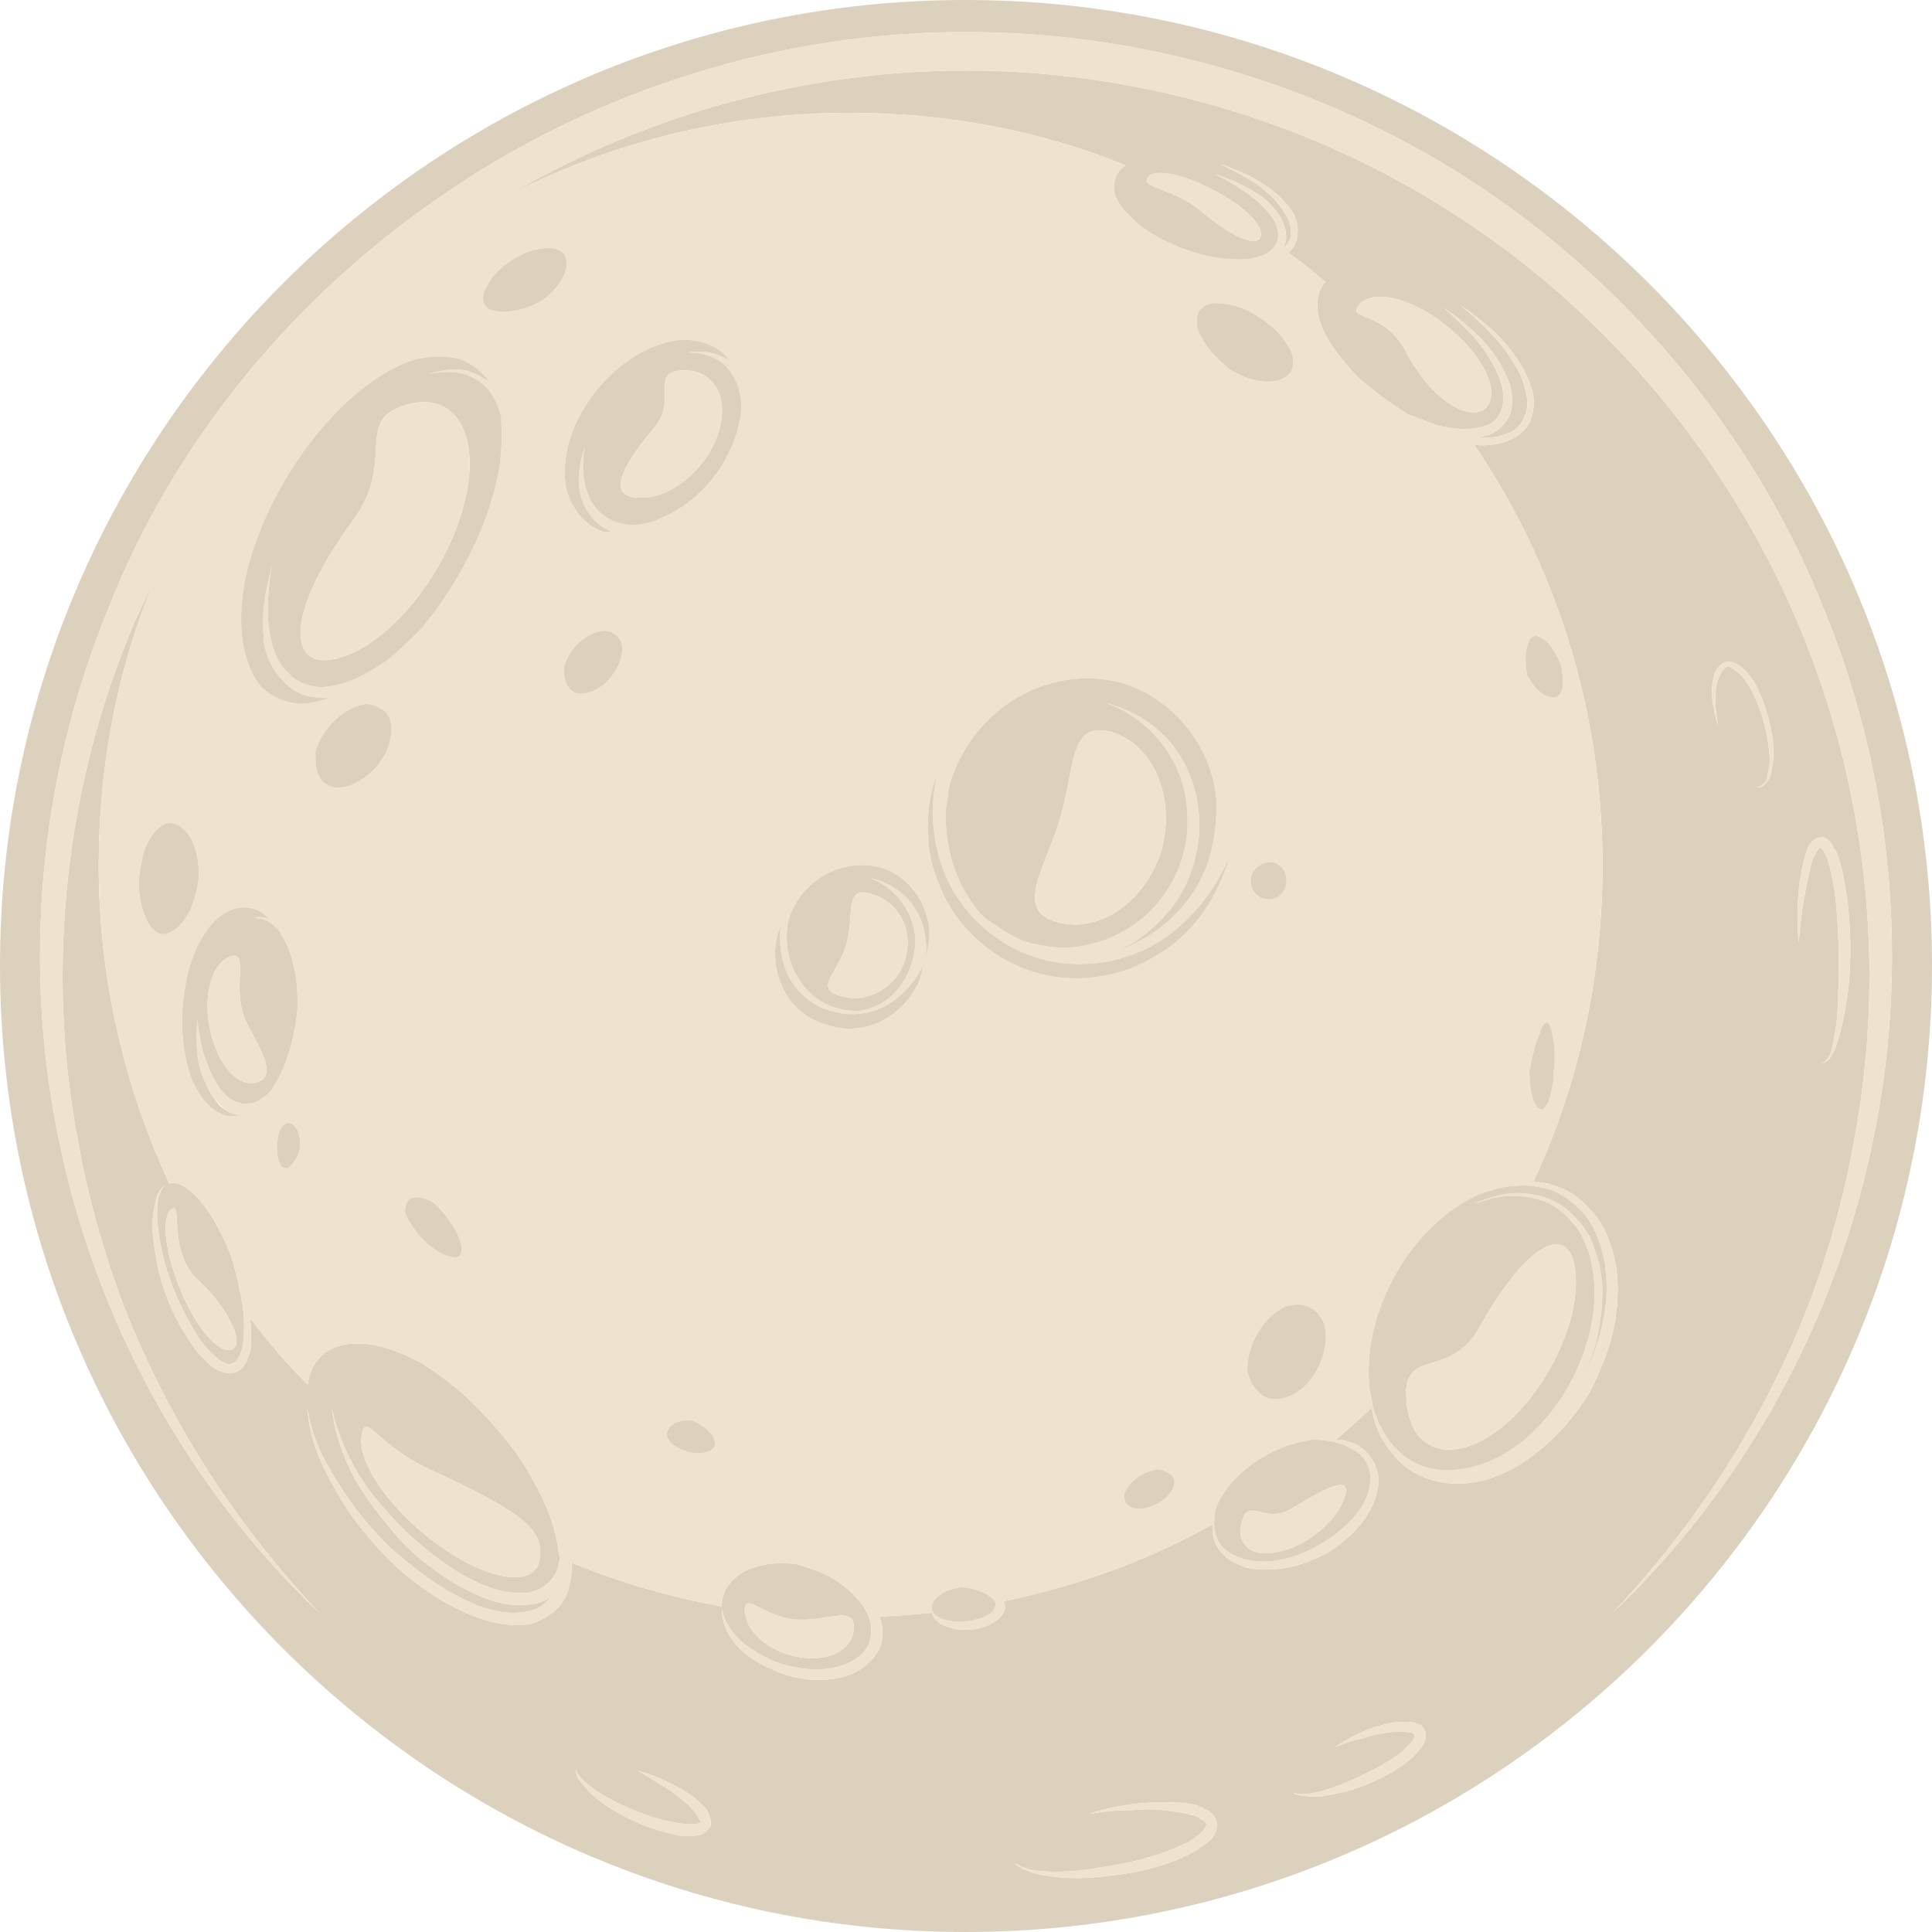 <svg width="1558" height="1558" viewBox="0 0 1558 1558" fill="none" xmlns="http://www.w3.org/2000/svg">
<path fill-rule="evenodd" clip-rule="evenodd" d="M1558 778.483C1558 1208.56 1208.56 1558 778.483 1558C349.439 1558 0 1208.56 0 778.483C0 349.438 349.439 0 778.483 0C1208.56 0 1558 349.438 1558 778.483ZM1471.16 492.109C1417.4 355.641 1319.18 235.716 1197.19 153.008C1074.16 70.301 927.356 25.846 778.483 25.846C630.644 25.846 483.838 71.335 361.845 154.043C238.818 236.75 140.603 354.608 86.843 492.109C31.015 628.576 17.575 781.585 48.591 924.255C78.572 1066.93 151.975 1200.29 257.427 1300.57C207.802 1247.85 165.415 1188.92 132.332 1124.82C115.79 1092.77 101.317 1059.69 89.944 1025.57C78.572 991.455 69.267 956.304 63.064 921.153C36.184 780.55 52.726 632.711 108.553 501.413C114.067 489.696 119.581 477.979 125.095 466.262C95.114 537.598 79.606 616.17 79.606 697.843C79.606 788.821 100.283 876.698 136.467 954.236C149.907 950.101 171.618 974.913 186.092 1012.13C189.193 1022.47 192.295 1033.84 194.362 1045.21C196.43 1055.55 197.464 1066.92 196.43 1078.3C196.43 1083.47 195.396 1088.64 193.329 1092.77C191.261 1097.94 188.159 1100.01 184.024 1100.01C175.753 1097.94 167.482 1088.64 161.279 1080.36C148.873 1061.76 139.569 1041.08 133.366 1020.4C130.264 1009.03 128.197 998.691 127.163 987.319C126.474 981.805 126.474 976.292 127.163 970.778C127.163 965.609 129.231 959.406 133.366 955.27C128.197 959.406 126.129 964.575 125.095 970.778C123.716 976.292 123.027 981.805 123.027 987.319C123.027 998.691 125.095 1010.06 127.163 1021.44C132.332 1044.18 141.636 1065.89 155.076 1084.5C158.178 1089.67 162.313 1093.8 166.449 1097.94C170.584 1102.08 175.753 1106.21 182.99 1107.24C187.126 1108.28 191.261 1106.21 194.362 1104.14C196.43 1102.08 198.498 1098.97 199.532 1095.87C202.633 1089.67 202.633 1084.5 202.633 1078.3C202.633 1072.78 202.288 1067.61 201.599 1062.79C216.073 1082.09 231.581 1100.01 248.122 1116.55C253.291 1080.36 291.543 1072.09 341.168 1100.01C359.777 1111.73 376.319 1125.51 390.792 1141.36C406.3 1157.9 419.74 1174.44 430.078 1194.09C440.417 1212.7 448.687 1232.34 450.755 1254.05C451.444 1254.74 451.789 1255.08 451.789 1255.08C451.1 1260.6 449.721 1265.42 447.654 1269.56C443.518 1276.79 436.282 1281.96 428.011 1284.03C410.436 1287.13 390.792 1279.9 374.251 1270.59C357.709 1261.29 342.202 1248.88 327.728 1235.44C314.288 1222 300.848 1207.53 290.51 1190.99C280.171 1174.44 271.901 1155.84 267.765 1136.19C269.833 1155.84 277.07 1175.48 286.374 1193.05C296.713 1210.63 309.119 1226.14 322.559 1241.64C335.999 1256.12 352.54 1268.52 370.116 1278.86C387.691 1288.17 407.334 1297.47 430.078 1293.34C435.592 1292.65 440.417 1290.58 444.552 1287.13C440.417 1293.34 433.18 1298.51 424.909 1299.54C405.266 1303.67 383.556 1295.4 364.946 1285.07C346.337 1274.73 329.796 1261.29 313.254 1246.81C297.747 1231.31 284.307 1214.76 272.935 1196.16C260.528 1177.55 251.224 1157.9 248.122 1136.19C249.156 1157.9 257.427 1178.58 268.799 1198.22C279.137 1217.87 292.577 1235.44 308.085 1251.98C323.593 1268.52 341.168 1281.96 360.811 1293.34C380.454 1303.67 402.165 1312.98 426.977 1309.88C438.349 1306.78 450.755 1298.51 455.924 1288.17C460.06 1278.86 461.094 1269.56 461.094 1260.25C499.69 1276.11 540.01 1287.82 582.053 1295.4C582.053 1271.63 607.899 1257.15 642.016 1261.29C652.354 1264.39 662.693 1267.49 670.964 1272.66C680.268 1277.83 688.539 1285.07 694.742 1293.34C700.945 1301.61 704.047 1310.91 701.979 1320.22C700.945 1329.52 693.708 1336.76 684.404 1340.89C666.828 1349.16 644.084 1347.1 624.441 1339.86C615.136 1335.72 605.832 1330.55 598.595 1324.35C590.324 1317.11 584.121 1307.81 582.053 1297.47C582.053 1308.84 587.222 1319.18 594.459 1327.45C602.73 1335.72 612.035 1341.93 622.373 1346.06C642.016 1355.37 666.828 1358.47 688.539 1349.16C698.877 1343.99 709.216 1334.69 711.283 1322.28C712.317 1315.05 711.283 1308.84 709.216 1303.67C723.689 1302.99 737.819 1301.95 751.603 1300.57C752.637 1304.71 755.739 1307.81 758.84 1309.88C763.665 1311.95 768.145 1313.32 772.28 1314.01C781.585 1315.05 791.923 1314.01 800.194 1308.84C804.329 1306.78 809.499 1302.64 810.532 1296.44C810.532 1295.06 810.188 1293.34 809.498 1291.27C869.461 1278.86 926.322 1258.19 978.015 1229.24C976.981 1236.48 979.048 1243.71 983.184 1249.92C990.421 1259.22 1001.79 1264.39 1013.17 1265.42C1035.91 1267.49 1058.65 1260.25 1077.26 1247.85C1086.57 1240.61 1094.84 1233.37 1101.04 1224.07C1107.24 1214.76 1112.41 1203.39 1111.38 1190.99C1110.35 1179.61 1102.08 1168.24 1091.74 1164.11C1086.91 1162.04 1082.09 1161 1077.26 1161C1086.91 1152.73 1096.56 1144.12 1106.21 1135.16C1108.28 1149.63 1114.48 1163.07 1124.82 1174.44C1138.26 1190.99 1162.04 1198.22 1182.72 1196.16C1204.43 1194.09 1224.07 1183.75 1240.61 1170.31C1257.15 1156.87 1270.59 1141.36 1281.96 1122.75C1291.27 1104.14 1299.54 1084.5 1302.64 1063.82C1305.74 1043.15 1305.74 1020.4 1297.47 1000.76C1294.37 990.421 1288.17 981.116 1280.93 973.879C1273.69 965.609 1264.39 959.405 1254.05 956.304C1248.54 954.236 1242.68 953.202 1236.48 953.202C1272.66 875.664 1292.3 788.821 1292.3 697.843C1292.3 571.715 1254.05 454.891 1188.92 358.743C1198.22 359.777 1208.56 358.743 1217.87 354.608C1225.1 351.506 1232.34 345.303 1234.41 338.066C1237.51 329.796 1237.51 321.525 1235.44 314.288C1226.14 284.307 1202.36 262.596 1177.55 246.054C1188.92 255.359 1200.29 265.697 1209.6 277.07C1218.9 288.442 1227.17 300.848 1230.27 315.322C1232.34 322.559 1232.34 329.796 1229.24 335.999C1227.17 342.202 1222 347.371 1215.8 349.438C1208.56 352.54 1200.29 353.574 1193.05 352.54C1195.81 351.851 1198.57 351.162 1201.32 350.473C1208.56 347.371 1214.76 341.168 1217.87 333.931C1219.93 326.694 1219.93 318.423 1217.87 311.186C1208.56 283.272 1186.85 263.63 1164.11 248.122C1174.44 257.427 1184.78 266.731 1193.05 277.07C1201.32 288.442 1208.56 299.814 1211.66 313.254C1212.7 319.457 1212.7 325.66 1210.63 330.829C1208.56 337.032 1204.43 341.168 1198.22 343.236C1186.85 347.371 1173.41 346.337 1159.97 343.236C1151.7 340.479 1143.43 337.377 1135.16 333.931C1121.72 325.66 1109.31 316.355 1096.91 306.017C1086.57 295.679 1077.26 284.306 1070.03 271.9C1062.79 259.494 1058.65 242.953 1066.93 229.513C1067.61 228.824 1068.3 228.134 1068.99 227.445C1059.34 219.175 1049.35 211.249 1039.01 203.667C1043.15 200.565 1046.25 194.362 1046.25 189.193C1047.28 181.956 1045.21 175.753 1042.11 170.584C1028.67 150.941 1005.93 139.569 984.218 132.332C994.556 137.501 1004.89 142.67 1014.2 148.873C1023.5 156.11 1031.77 163.347 1036.94 173.685C1040.05 177.821 1041.08 182.99 1041.08 188.159C1041.08 193.329 1037.98 197.464 1033.84 201.599C1034.53 200.221 1035.22 198.842 1035.91 197.464C1039.01 190.227 1035.91 181.956 1032.81 175.753C1028.67 168.516 1023.5 163.347 1018.33 159.212C1006.96 150.941 993.522 144.738 980.082 140.602C992.489 146.805 1004.89 154.042 1015.23 163.347C1019.37 167.482 1024.54 172.652 1027.64 177.821C1030.74 184.024 1031.77 190.227 1029.71 195.396C1027.64 200.566 1022.47 204.701 1016.27 206.768C1013.51 207.458 1010.75 208.147 1008 208.836C1006.62 208.836 1004.89 209.181 1002.83 209.87C980.082 209.87 958.372 203.667 937.695 193.329C927.356 188.159 918.052 181.956 910.815 173.685C902.544 166.448 895.307 155.077 899.443 143.704C900.821 139.569 903.578 136.123 907.713 133.366C839.48 105.452 764.009 90.978 685.437 90.978C586.189 90.978 493.143 114.757 410.435 157.144C521.056 92.012 650.287 56.861 778.483 56.861C921.153 56.861 1062.79 99.249 1180.65 177.821C1299.54 256.393 1393.62 370.115 1449.45 501.413C1505.27 632.711 1521.82 780.55 1494.94 921.153C1488.73 956.304 1479.43 991.455 1468.06 1025.57C1456.68 1059.69 1442.21 1092.77 1425.67 1124.82C1392.59 1188.92 1350.2 1247.85 1300.57 1300.57C1406.03 1200.29 1479.43 1066.93 1509.41 924.255C1540.42 781.585 1526.98 628.576 1471.16 492.109ZM498.312 1461.85C512.786 1470.12 528.293 1476.33 544.835 1479.43C548.97 1480.81 553.45 1481.15 558.275 1480.46C560.342 1480.46 562.755 1480.12 565.512 1479.43C567.579 1478.39 570.681 1476.33 572.749 1473.22C573.783 1469.09 572.749 1465.99 571.715 1463.92C571.026 1461.16 569.992 1459.1 568.613 1457.72C565.167 1454.27 561.721 1451.17 558.275 1448.41C544.835 1439.11 529.327 1431.87 513.82 1427.74C521.056 1431.87 528.293 1436.01 534.496 1440.14C541.733 1444.28 547.936 1449.45 554.139 1454.62C556.896 1457.37 559.309 1460.13 561.376 1462.89C563.444 1465.99 565.512 1469.09 564.478 1470.12C564.478 1470.12 561.376 1471.16 557.241 1471.16C553.795 1471.16 550.349 1470.81 546.903 1470.12C531.395 1468.06 515.887 1461.85 501.413 1455.65C494.521 1452.2 487.629 1448.41 480.737 1444.28C474.533 1439.11 467.297 1434.97 464.195 1426.7C464.195 1430.84 466.263 1434.97 469.365 1438.07C472.121 1441.52 474.878 1444.62 477.635 1447.38C483.838 1452.89 490.73 1457.72 498.312 1461.85ZM850.852 1513.54C862.569 1514.92 874.286 1514.92 886.003 1513.54C909.781 1511.48 933.56 1507.34 955.27 1497C960.439 1494.94 965.609 1491.83 970.778 1487.7C973.535 1486.32 975.947 1484.25 978.015 1481.5C980.082 1478.39 982.15 1474.26 981.116 1469.09C980.082 1464.95 976.981 1461.85 973.879 1459.79C971.122 1458.41 968.021 1457.03 964.575 1455.65C959.061 1454.27 953.202 1453.58 946.999 1453.58C923.221 1452.55 899.443 1455.65 877.732 1462.89C889.104 1460.82 900.477 1459.79 911.849 1459.79C923.221 1458.75 934.593 1458.75 945.965 1460.82C952.168 1461.51 957.682 1462.54 962.507 1463.92C967.676 1465.99 972.845 1469.09 972.845 1471.16C972.845 1473.22 969.744 1477.36 965.609 1480.46C961.473 1483.91 956.648 1486.66 951.135 1488.73C930.458 1498.04 907.713 1503.21 884.969 1506.31C873.941 1508.38 862.569 1509.41 850.852 1509.41C845.338 1509.41 839.824 1509.06 834.311 1508.38C828.108 1507.34 822.938 1505.27 817.769 1502.17C821.904 1506.31 828.107 1508.38 833.277 1510.44C838.791 1511.82 844.649 1512.86 850.852 1513.54ZM1138.26 1404.99C1135.5 1407.75 1132.75 1410.51 1129.99 1413.26C1117.58 1422.57 1103.11 1429.8 1088.64 1436.01C1081.05 1439.45 1073.47 1442.21 1065.89 1444.28C1057.62 1446.35 1049.35 1448.41 1042.11 1445.31C1045.21 1447.38 1049.35 1448.41 1053.49 1448.41C1058.31 1449.1 1062.79 1449.1 1066.93 1448.41C1075.2 1447.03 1083.12 1445.31 1090.7 1443.24C1106.21 1438.07 1121.72 1430.84 1135.16 1420.5C1138.6 1417.74 1141.71 1414.64 1144.46 1411.19C1146.53 1409.13 1147.91 1407.06 1148.6 1404.99C1149.63 1401.89 1150.67 1398.79 1148.6 1394.65C1147.56 1391.55 1144.46 1390.52 1141.36 1389.48C1139.29 1388.79 1136.88 1388.45 1134.12 1388.45C1129.99 1388.45 1125.85 1388.79 1121.72 1389.48C1105.18 1392.59 1089.67 1399.82 1076.23 1409.13C1083.47 1406.02 1091.74 1402.92 1098.97 1401.89C1107.24 1398.79 1114.48 1397.75 1122.75 1396.72C1126.89 1396.03 1130.68 1396.03 1134.12 1396.72C1137.23 1396.72 1141.36 1397.75 1140.33 1398.79C1141.36 1398.79 1140.33 1402.92 1138.26 1404.99ZM1426.7 619.272C1425.67 622.373 1425.67 625.474 1424.63 628.576C1422.57 631.677 1420.5 634.779 1416.36 634.779C1420.5 635.813 1423.6 632.712 1425.67 629.61C1427.74 626.508 1428.77 622.373 1428.77 619.272C1430.84 612.035 1429.8 604.797 1429.8 597.561C1427.74 583.087 1423.6 568.613 1417.4 555.173C1414.3 548.97 1410.16 542.767 1403.96 537.598C1400.86 535.53 1397.75 533.462 1392.59 533.462C1387.42 534.496 1385.35 538.632 1383.28 541.733C1378.11 556.207 1381.21 570.681 1385.35 585.154C1384.31 577.917 1383.28 570.681 1383.28 563.444C1383.28 556.207 1384.31 548.97 1387.42 543.801C1388.45 540.699 1390.52 538.632 1393.62 537.598C1395.69 537.598 1398.79 539.666 1400.86 541.733C1406.03 545.869 1410.16 552.072 1413.26 558.275C1419.47 570.681 1423.6 584.121 1425.67 597.561C1426.7 604.797 1427.74 612.035 1426.7 619.272ZM1482.53 795.025C1482.53 806.742 1481.84 818.114 1480.46 829.141C1479.43 834.311 1478.39 840.513 1477.36 845.683C1476.67 848.44 1475.64 850.852 1474.26 852.92C1472.19 856.021 1470.12 858.089 1467.02 857.055C1470.12 858.089 1473.22 856.021 1475.29 853.953C1476.67 851.886 1478.05 849.474 1479.43 846.717C1481.5 841.203 1483.22 835.689 1484.6 830.175C1487.35 818.458 1489.42 806.742 1490.8 795.025C1492.87 772.28 1492.52 749.191 1489.77 725.757C1487.7 714.385 1486.67 703.013 1482.53 691.641C1481.84 688.884 1480.46 686.126 1478.39 683.369C1477.36 680.268 1475.29 677.166 1470.12 675.099C1467.02 675.099 1463.92 676.133 1462.89 677.167C1460.82 679.234 1459.78 680.268 1458.75 681.302C1457.37 684.748 1456.34 687.849 1455.65 690.606C1449.45 713.351 1448.41 736.095 1450.48 759.874C1451.51 748.502 1452.55 737.129 1454.62 725.757C1456.68 714.385 1458.75 703.013 1461.85 692.674C1463.23 689.917 1464.61 687.505 1465.99 685.437C1467.02 683.369 1469.09 683.369 1468.06 683.369C1468.06 683.369 1470.12 685.437 1471.16 687.505C1472.54 689.573 1473.57 691.985 1474.26 694.742C1477.36 705.08 1479.43 716.452 1480.46 726.791C1482.53 749.535 1483.56 772.28 1482.53 795.025ZM1199.26 327.728C1209.6 314.288 1195.12 285.341 1166.17 262.596C1138.26 239.852 1106.21 232.614 1095.87 246.054C1085.53 258.46 1115.52 250.19 1133.09 282.239C1155.84 326.694 1188.92 341.168 1199.26 327.728ZM978.015 153.008C952.169 139.569 929.424 135.434 925.289 143.704C921.153 151.975 946.999 151.975 967.676 169.55C993.522 191.261 1013.17 199.532 1016.27 191.261C1020.4 182.99 1002.83 165.415 978.015 153.008ZM600.662 1299.54C601.696 1317.11 622.373 1333.66 647.185 1336.76C670.964 1339.86 689.573 1328.49 688.539 1310.91C687.505 1294.37 663.727 1308.84 638.915 1305.74C615.136 1302.64 599.628 1283 600.662 1299.54ZM348.405 1185.82C300.848 1164.11 294.645 1136.19 291.544 1158.94C288.442 1181.68 318.423 1222 357.709 1248.88C396.995 1275.76 432.146 1279.9 435.248 1257.15C438.349 1234.41 424.909 1220.97 348.405 1185.82ZM138.535 974.913C129.231 981.116 133.366 1012.13 146.806 1043.15C160.246 1074.16 178.855 1093.8 188.159 1087.6C197.464 1081.4 180.922 1051.42 160.246 1032.81C134.399 1009.03 147.84 968.71 138.535 974.913Z" fill="#DCD1BD"/>
<path fill-rule="evenodd" clip-rule="evenodd" d="M1471.15 492.105C1526.98 628.572 1540.42 781.582 1509.4 924.252C1479.42 1066.92 1406.02 1200.29 1300.57 1300.57C1350.19 1247.84 1392.58 1188.91 1425.66 1124.82C1442.2 1092.77 1456.68 1059.68 1468.05 1025.57C1479.42 991.451 1488.73 956.3 1494.93 921.15C1521.81 780.547 1505.27 632.708 1449.44 501.41C1393.61 370.112 1299.53 256.39 1180.64 177.818C1062.78 99.246 921.146 56.858 778.476 56.858C650.279 56.858 521.049 92.009 410.428 157.141C493.135 114.753 586.181 90.975 685.43 90.975C764.002 90.975 839.473 105.449 907.706 133.363C903.571 136.12 900.814 139.566 899.435 143.701C895.3 155.073 902.537 166.445 910.808 173.682C918.044 181.953 927.349 188.156 937.688 193.325C958.364 203.664 980.075 209.867 1002.82 208.833C1004.89 208.833 1006.61 208.833 1007.99 208.833C1010.75 208.144 1013.5 207.454 1016.26 206.765C1022.46 204.697 1027.63 200.562 1029.7 195.393C1031.77 190.224 1030.73 184.021 1027.63 177.818C1024.53 172.648 1019.36 167.479 1015.23 163.344C1004.89 154.039 992.481 146.802 980.075 140.599C993.515 144.734 1006.95 150.938 1018.33 159.209C1023.5 163.344 1028.67 168.513 1032.8 175.75C1035.9 181.953 1039 190.223 1035.9 197.46C1034.87 199.528 1033.83 200.562 1033.83 200.562C1037.97 197.461 1041.07 193.325 1041.07 188.156C1041.07 182.987 1040.04 177.817 1036.94 173.682C1031.77 163.344 1023.5 156.107 1014.19 148.87C1004.89 142.667 994.549 137.498 984.21 132.328C1005.92 139.565 1028.67 150.938 1042.11 170.581C1045.21 175.75 1047.27 181.953 1046.24 189.19C1046.24 194.359 1043.14 200.562 1039 203.664C1049.34 211.245 1059.34 219.171 1068.99 227.442C1068.3 228.131 1067.61 228.821 1066.92 229.51C1058.65 242.95 1062.78 259.491 1070.02 271.897C1077.26 284.303 1086.56 295.675 1096.9 306.014C1109.31 316.352 1121.71 325.657 1135.15 333.928C1143.42 337.374 1151.69 340.475 1159.96 343.232C1173.4 346.334 1186.84 347.368 1198.22 343.232C1204.42 341.165 1208.55 337.029 1210.62 330.826C1212.69 325.657 1212.69 319.454 1211.66 312.217C1208.55 299.811 1201.32 288.439 1193.05 277.066C1184.78 266.728 1174.44 257.423 1164.1 248.119C1186.84 263.626 1208.55 283.269 1217.86 311.183C1219.93 318.42 1219.93 326.691 1217.86 333.928C1214.76 341.164 1208.55 347.368 1201.32 350.469C1198.56 351.159 1195.8 351.847 1193.05 352.537C1200.28 353.57 1208.55 352.537 1215.79 349.435C1221.99 347.368 1227.16 342.198 1229.23 335.995C1232.33 329.792 1232.33 322.555 1230.26 315.319C1227.16 300.845 1218.89 288.439 1209.59 277.066C1200.28 265.694 1188.91 255.356 1177.54 246.051C1202.35 262.592 1226.13 284.304 1235.43 314.285C1237.5 321.522 1237.5 329.792 1234.4 338.063C1232.33 345.3 1225.1 351.503 1217.86 354.604C1208.55 358.74 1198.22 359.774 1188.91 358.74C1254.04 454.887 1292.3 571.711 1292.3 697.84C1292.3 788.818 1272.65 875.661 1236.47 953.199C1242.67 953.199 1248.53 954.233 1254.04 956.301C1264.38 959.402 1273.69 965.605 1280.92 973.876C1288.16 981.113 1294.36 990.417 1297.46 1000.76C1305.74 1020.4 1305.74 1043.14 1302.63 1063.82C1299.53 1084.5 1291.26 1104.14 1281.96 1122.75C1270.58 1141.36 1257.14 1156.87 1240.6 1170.31C1224.06 1183.75 1204.42 1194.08 1182.71 1196.15C1162.03 1198.22 1138.25 1190.98 1124.81 1174.44C1114.47 1163.07 1108.27 1149.63 1106.2 1135.16C1096.55 1144.12 1086.91 1152.73 1077.26 1161C1082.08 1161 1086.91 1162.03 1091.73 1164.1C1102.07 1168.24 1110.34 1179.61 1111.37 1190.98C1112.41 1203.39 1107.24 1214.76 1101.03 1224.07C1094.83 1233.37 1086.56 1240.61 1077.26 1247.84C1058.65 1260.25 1035.9 1267.49 1013.16 1265.42C1001.79 1264.39 990.413 1259.22 983.176 1249.91C979.041 1243.71 976.973 1236.47 978.007 1229.24C926.315 1258.18 869.454 1278.86 809.491 1291.27C810.18 1293.33 810.525 1295.06 810.525 1296.43C809.491 1302.64 804.322 1306.77 800.187 1308.84C791.916 1314.01 781.577 1315.04 772.273 1314.01C768.137 1313.32 763.658 1311.94 758.833 1309.87C755.731 1307.81 752.63 1304.71 751.596 1300.57C737.811 1301.95 723.682 1302.98 709.208 1303.67C711.276 1308.84 712.31 1315.04 711.276 1322.28C709.208 1334.69 698.87 1343.99 688.531 1349.16C666.821 1358.47 642.009 1355.36 622.366 1346.06C612.027 1341.92 602.723 1335.72 594.452 1327.45C587.215 1319.18 582.046 1308.84 582.046 1297.47C584.114 1307.81 590.317 1317.11 598.587 1324.35C605.824 1330.55 615.129 1335.72 624.433 1339.86C644.076 1347.09 666.821 1349.16 684.396 1340.89C693.701 1336.75 700.938 1329.52 701.972 1320.21C704.039 1310.91 700.938 1301.6 694.735 1293.33C688.532 1285.06 680.261 1277.83 670.956 1272.66C662.686 1267.49 652.347 1264.39 642.009 1261.28C607.892 1257.15 582.046 1271.62 582.046 1295.4C540.003 1287.82 499.683 1276.1 461.086 1260.25C461.086 1269.55 460.052 1278.86 455.917 1288.16C450.748 1298.5 438.342 1306.77 426.97 1309.87C402.157 1312.98 380.447 1303.67 360.804 1293.33C341.161 1281.96 323.585 1268.52 308.078 1251.98C292.57 1235.44 279.13 1217.86 268.792 1198.22C257.419 1178.58 249.149 1157.9 248.115 1136.19C251.216 1157.9 260.521 1177.54 272.927 1196.15C284.299 1214.76 297.739 1231.3 313.247 1246.81C329.788 1261.28 346.33 1274.72 364.939 1285.06C383.548 1295.4 405.259 1303.67 424.902 1299.54C433.173 1298.5 440.409 1293.33 444.545 1287.13C440.409 1290.58 435.585 1292.64 430.071 1293.33C407.326 1297.47 387.684 1288.16 370.108 1278.86C352.533 1268.52 335.991 1256.11 322.551 1241.64C309.112 1226.13 296.705 1210.63 286.367 1193.05C277.062 1175.48 269.826 1155.83 267.758 1136.19C271.893 1155.83 280.164 1174.44 290.502 1190.98C300.841 1207.52 314.281 1222 327.721 1235.44C342.194 1248.88 357.702 1261.28 374.244 1270.59C390.785 1279.89 410.428 1287.13 428.003 1284.03C436.274 1281.96 443.511 1276.79 447.646 1269.55C449.714 1265.42 451.092 1260.59 451.782 1255.08C451.782 1255.08 451.437 1254.74 450.748 1254.05C448.68 1232.34 440.409 1212.69 430.071 1194.08C419.733 1174.44 406.293 1157.9 390.785 1141.36C376.311 1125.51 359.77 1111.72 341.161 1100C291.536 1072.09 253.284 1080.36 248.115 1116.55C231.573 1100 216.066 1082.08 201.592 1062.79C202.281 1067.61 202.626 1072.78 202.626 1078.29C202.626 1084.5 202.626 1089.67 199.524 1095.87C198.491 1098.97 196.423 1102.07 194.355 1104.14C191.254 1106.21 187.118 1108.28 182.983 1107.24C175.746 1106.21 170.577 1102.07 166.441 1097.94C162.306 1093.8 158.17 1089.67 155.069 1084.5C141.629 1065.89 132.325 1044.18 127.155 1021.43C125.088 1010.06 123.02 998.688 123.02 987.316C123.02 981.802 123.709 976.288 125.088 970.775C126.121 964.572 128.189 959.402 133.359 955.267C129.223 959.402 127.155 965.605 127.155 970.775C126.466 976.288 126.466 981.802 127.155 987.316C128.189 998.688 130.257 1009.03 133.359 1020.4C139.562 1041.08 148.866 1061.75 161.272 1080.36C167.475 1088.63 175.746 1097.94 184.017 1100C188.152 1100 191.254 1097.94 193.321 1092.77C195.389 1088.63 196.423 1083.46 196.423 1078.29C197.456 1066.92 196.423 1055.55 194.355 1045.21C192.287 1033.84 189.186 1022.47 186.084 1012.13C171.61 974.91 149.9 950.097 136.46 954.233C100.275 876.695 79.599 788.818 79.599 697.84C79.599 616.167 95.106 537.594 125.088 466.259C119.574 477.976 114.06 489.693 108.546 501.41C52.719 632.708 36.177 780.547 63.057 921.15C69.26 956.3 78.565 991.451 89.937 1025.57C101.309 1059.68 115.783 1092.77 132.325 1124.82C165.408 1188.91 207.795 1247.84 257.42 1300.57C151.968 1200.29 78.565 1066.92 48.583 924.252C17.568 781.582 31.008 628.572 86.836 492.105C140.595 354.604 238.81 236.747 361.837 154.039C483.831 71.332 630.636 25.843 778.476 25.843C927.349 25.843 1074.15 70.298 1197.18 153.005C1319.18 235.713 1417.39 355.638 1471.15 492.105ZM537.59 1157.9C540.692 1165.14 546.895 1168.24 553.098 1170.31C559.301 1172.37 566.538 1172.37 571.707 1170.31C576.877 1168.24 577.91 1164.1 574.809 1157.9C570.673 1152.73 565.504 1148.6 558.267 1145.49C545.861 1144.46 537.59 1149.63 537.59 1157.9ZM454.883 537.595C453.849 547.933 457.985 558.271 466.255 559.305C473.492 560.339 482.797 556.204 489 550.001C495.203 543.798 500.372 535.527 501.406 527.256C502.44 522.087 501.406 517.951 499.339 514.85C496.237 510.715 492.102 508.647 486.932 508.647C473.492 509.681 459.018 522.087 454.883 537.595ZM256.386 624.438C258.453 629.607 263.622 633.742 268.792 634.776C279.13 636.844 290.502 630.64 299.807 622.37C308.078 614.099 314.281 603.76 315.314 592.388C316.348 586.185 315.315 579.982 312.213 575.847C308.078 570.678 301.875 568.61 295.672 567.576C278.096 569.644 260.521 586.185 254.318 605.828C254.318 612.031 254.318 619.268 256.386 624.438ZM199.524 459.023C194.355 480.734 192.287 504.512 197.457 526.223C200.558 536.561 204.693 547.933 211.93 555.17C220.201 562.407 230.54 566.542 240.878 567.576C250.183 567.576 258.453 565.509 266.724 562.407C263.967 563.096 260.866 563.096 257.42 562.407C246.047 562.407 234.675 557.238 227.438 547.933C219.167 539.662 215.032 529.324 212.964 518.986C211.93 507.613 211.93 497.274 212.964 486.936C213.998 476.598 217.1 466.259 219.167 455.921C216.066 476.598 213.998 498.308 219.167 517.951C221.235 527.256 225.37 536.561 232.607 542.764C238.81 550.001 248.115 553.102 257.42 554.136C277.063 554.136 295.672 543.798 312.213 532.425C322.551 524.155 331.856 514.85 341.161 505.546C343.228 502.1 345.641 498.998 348.398 496.241C375.277 460.056 395.954 418.703 403.191 374.248C404.225 362.875 405.259 351.503 404.225 341.165C404.225 339.786 404.225 338.063 404.225 335.995C402.846 330.482 400.779 325.312 398.022 320.488C392.853 311.183 384.582 304.98 375.277 301.879C365.973 298.777 354.601 299.811 345.296 301.879C354.601 298.777 364.939 296.71 376.311 298.777C382.514 300.845 388.717 303.946 394.92 308.082C388.717 299.811 380.447 292.574 370.108 289.472C358.736 286.371 347.364 287.405 335.991 289.472C280.164 306.014 219.167 382.519 199.524 459.023ZM193.321 731.957C179.881 734.024 169.543 744.363 163.34 755.735C156.103 767.107 151.967 780.548 149.9 792.954C144.731 818.8 145.764 846.713 155.069 871.525C160.238 882.898 168.509 894.27 178.848 898.406C182.983 900.473 187.463 900.818 192.287 899.439C186.084 898.405 181.949 895.304 177.814 891.169C168.509 881.864 163.34 869.458 160.238 858.086C158.17 845.679 158.171 833.273 159.205 821.901C160.238 833.273 162.306 845.679 166.441 856.018C170.577 867.39 175.746 877.728 184.017 884.965C192.287 891.168 202.626 892.202 210.897 885.999C214.343 883.932 217.1 881.519 219.167 878.762C224.337 870.492 228.472 862.221 231.574 852.916C235.709 840.51 238.81 827.07 239.844 813.63C240.878 786.751 234.675 764.006 224.337 749.532C219.167 744.363 212.964 740.227 204.694 740.227C208.829 739.193 212.964 739.194 217.099 741.262C210.896 734.025 202.626 730.923 193.321 731.957ZM160.238 708.178C161.272 682.332 149.9 662.69 135.426 663.723C128.189 665.791 123.02 671.994 119.918 678.197C116.817 683.366 114.749 690.603 113.715 697.84C110.614 711.28 111.648 725.754 116.817 738.16C118.885 744.363 123.02 750.566 128.189 752.634C133.359 754.701 139.561 751.6 144.731 746.431C154.035 737.126 158.17 722.652 160.238 708.178ZM241.912 925.285C242.946 913.913 237.777 904.608 231.574 905.642C228.472 906.676 226.404 909.778 225.37 911.845C224.681 914.602 223.992 917.704 223.303 921.15C223.303 926.319 223.303 932.522 225.37 937.692C226.404 939.759 227.438 941.827 229.506 941.827C230.195 942.516 231.573 942.171 233.641 940.793C237.776 936.658 240.878 931.488 241.912 925.285ZM326.687 978.011C330.822 988.349 337.025 995.587 344.262 1002.82C348.398 1005.92 352.533 1009.03 356.668 1011.09C360.804 1013.16 365.973 1014.2 368.04 1014.2C370.108 1013.16 370.108 1013.16 371.142 1012.13C371.831 1010.75 372.176 1009.03 372.176 1006.96C372.176 1002.82 370.108 997.654 368.04 993.519C363.216 984.559 357.013 976.633 349.431 969.74C334.958 961.47 325.653 965.605 326.687 978.011ZM751.596 1298.5C753.664 1302.64 756.765 1304.71 760.9 1305.74C765.036 1307.12 769.171 1307.81 773.307 1307.81C781.577 1307.81 789.848 1305.74 796.051 1302.64C803.288 1298.5 805.356 1292.3 799.153 1288.16C792.95 1282.99 784.679 1280.93 775.374 1279.89C759.867 1281.96 749.528 1290.23 751.596 1298.5ZM933.552 1184.78C921.146 1186.85 909.774 1195.12 906.672 1204.42C906.672 1208.56 906.672 1211.66 909.774 1213.73C911.841 1215.8 914.943 1216.83 918.045 1216.83C924.248 1216.83 931.484 1213.73 936.654 1210.63C941.823 1206.49 946.992 1201.32 946.992 1196.15C948.026 1189.95 940.789 1185.81 933.552 1184.78ZM991.447 297.743C1013.16 311.183 1035.9 311.183 1042.11 297.743C1044.17 290.506 1042.11 283.27 1037.97 278.1C1034.52 271.897 1030.04 266.728 1024.53 262.593C1013.16 253.288 1000.75 246.051 987.312 245.017C980.075 243.984 973.872 243.983 969.737 248.119C964.567 251.22 964.568 258.457 965.601 264.66C969.737 277.066 980.075 288.439 991.447 297.743ZM1036.94 1053.48C1018.33 1061.75 1004.89 1085.53 1005.92 1106.21C1007.99 1113.44 1011.09 1119.65 1016.26 1123.78C1020.39 1127.92 1026.6 1128.95 1032.8 1127.92C1045.21 1125.85 1055.55 1116.55 1061.75 1105.17C1067.95 1093.8 1071.05 1080.36 1067.95 1067.96C1065.88 1062.79 1062.78 1057.62 1056.58 1054.52C1051.41 1051.41 1044.17 1051.41 1036.94 1053.48ZM1019.36 724.72C1026.6 726.787 1034.87 722.652 1036.94 714.381C1039 706.111 1034.87 697.84 1027.63 695.772C1019.36 693.705 1012.12 698.874 1009.02 706.111C1006.95 714.381 1011.09 722.652 1019.36 724.72ZM980.075 1217.86C978.007 1228.2 979.041 1240.61 986.278 1247.84C993.515 1255.08 1003.85 1258.18 1014.19 1259.22C1034.87 1260.25 1055.55 1251.98 1072.09 1240.61C1081.39 1234.4 1088.63 1227.17 1094.83 1219.93C1101.03 1211.66 1105.17 1201.32 1105.17 1192.02C1105.17 1181.68 1098.97 1172.37 1089.66 1168.24C1081.39 1163.07 1070.02 1161 1058.65 1161C1024.53 1165.14 989.38 1189.95 980.075 1217.86ZM1231.3 543.797C1237.5 557.237 1248.87 565.508 1256.11 561.373C1260.25 558.271 1260.25 554.136 1260.25 550.001C1260.25 545.865 1259.9 541.73 1259.21 537.595C1256.11 529.324 1251.98 522.087 1246.81 516.918C1240.6 511.749 1234.4 510.715 1232.33 518.986C1229.23 526.222 1230.26 534.493 1231.3 543.797ZM1244.74 894.27C1248.87 890.135 1249.91 884.965 1250.94 879.796C1252.32 874.971 1253.01 869.802 1253.01 864.288C1254.04 853.95 1254.04 843.612 1251.98 834.307C1251.29 831.55 1250.6 829.138 1249.91 827.07C1248.87 825.003 1246.81 823.969 1247.84 823.969C1247.84 823.969 1245.77 825.003 1244.74 826.037C1243.36 828.104 1242.33 830.516 1241.64 833.273C1237.5 842.578 1235.43 852.916 1233.37 863.255C1233.37 883.932 1238.54 897.372 1244.74 894.27ZM1194.08 962.503C1139.29 986.282 1098.97 1055.55 1104.14 1116.55C1104.14 1119.3 1104.48 1122.06 1105.17 1124.82C1105.86 1128.95 1106.89 1133.43 1108.27 1138.26C1108.27 1138.95 1108.62 1139.64 1109.31 1140.32C1109.99 1142.39 1110.68 1144.46 1111.37 1146.53C1113.44 1150.66 1115.51 1154.45 1117.58 1157.9C1120.33 1162.04 1123.09 1165.48 1125.85 1168.24C1139.29 1182.71 1158.93 1187.88 1177.54 1184.78C1196.15 1182.71 1213.72 1173.41 1228.2 1162.04C1242.67 1149.63 1255.08 1135.16 1264.38 1118.61C1282.99 1085.53 1292.3 1045.21 1280.92 1009.03C1277.82 1000.76 1273.69 991.451 1267.48 985.248C1261.28 978.011 1254.04 971.808 1244.74 968.707C1236.47 965.605 1226.13 963.537 1216.82 964.571C1207.52 964.571 1198.22 967.673 1188.91 970.775C1198.22 966.639 1207.52 963.537 1216.82 962.503C1226.13 961.47 1236.47 962.504 1245.77 965.605C1255.08 968.707 1264.38 974.91 1270.58 982.147C1277.82 989.384 1282.99 997.654 1286.09 1007.99C1293.33 1026.6 1293.33 1047.28 1290.23 1065.89C1288.16 1084.5 1280.92 1102.07 1272.65 1117.58C1292.3 1083.46 1302.63 1041.08 1290.23 1002.82C1287.13 994.553 1282.99 985.248 1276.79 978.011C1269.55 970.774 1262.31 964.572 1253.01 960.436C1243.7 957.335 1233.37 955.267 1223.03 956.301C1213.72 956.301 1203.38 959.402 1194.08 962.503ZM766.07 631.674C765.38 635.12 764.691 638.222 764.002 640.979C764.691 640.29 765.036 639.6 765.036 638.911C764.347 643.046 763.657 646.837 762.968 650.284C760.901 681.299 770.205 713.348 790.882 737.126C793.639 739.883 796.741 742.295 800.187 744.363C807.768 749.877 816.039 754.702 824.999 758.837C833.959 761.594 843.263 763.317 852.912 764.006C861.872 764.695 871.177 763.661 880.826 760.904C889.786 758.836 898.402 755.39 906.672 750.566C939.755 731.957 960.432 693.705 957.33 655.453C956.297 616.167 929.417 579.982 891.165 566.542C900.814 569.299 910.119 573.09 919.078 577.915C928.038 583.428 935.964 589.976 942.857 597.557C956.297 613.065 964.567 633.742 966.635 654.419C968.703 675.095 964.568 696.806 955.263 715.416C945.958 734.025 930.451 749.532 912.875 760.904C909.429 762.283 905.983 764.006 902.537 766.073C910.118 763.316 917.355 759.87 924.248 755.735C941.823 745.397 957.33 729.889 967.669 710.246C972.493 701.286 975.94 691.292 978.007 680.265C980.075 669.926 981.109 659.588 981.109 648.216C979.041 605.828 949.06 564.474 905.638 551.034C846.709 534.493 784.679 570.677 766.07 631.674ZM748.495 673.028C748.495 689.569 753.664 706.111 760.9 721.618C775.374 751.6 803.288 775.378 836.371 784.683C869.454 793.988 906.672 787.785 934.586 769.175C949.06 760.905 961.466 748.498 970.771 735.058C980.075 721.618 987.312 706.111 991.447 690.603C979.041 720.584 957.33 746.431 930.45 761.938C902.537 777.446 869.454 781.581 839.473 773.31C809.491 765.04 783.645 744.363 768.137 717.483C752.63 689.57 748.494 656.487 755.731 624.438C749.528 639.945 747.461 656.486 748.495 673.028ZM635.805 742.295C630.636 766.074 639.941 790.886 657.516 804.326C668.888 812.596 683.362 816.732 696.802 814.664C701.627 813.286 706.107 811.563 710.242 809.495C727.818 799.156 738.156 778.48 738.156 757.803C737.122 737.126 723.682 716.449 701.972 708.178C713.344 710.246 723.682 716.449 731.953 724.72C740.224 734.024 745.393 745.397 746.427 757.803C747.116 762.627 747.116 767.452 746.427 772.277C748.494 765.385 749.528 758.492 749.528 751.6C748.494 729.889 734.021 707.145 711.276 699.908C679.227 690.603 645.11 710.246 635.805 742.295ZM630.636 795.021C636.839 810.529 651.313 822.935 668.889 827.07C685.43 832.24 704.039 829.138 718.513 818.8C731.953 809.495 742.291 795.021 744.359 778.48C737.122 792.953 726.784 804.326 713.344 811.563C700.938 817.766 685.43 819.834 671.99 815.698C657.516 812.597 646.144 803.292 637.873 790.886C630.636 778.48 627.535 761.938 629.603 746.431C623.4 760.905 623.399 779.514 630.636 795.021ZM457.985 359.774C454.883 373.214 453.85 388.721 459.019 401.127C464.188 414.567 474.526 424.906 486.932 429.041C489.689 429.041 492.102 429.041 494.169 429.041C481.763 424.906 471.425 412.5 468.323 400.094C465.222 386.654 467.289 373.214 471.425 360.808C469.357 374.248 469.357 387.687 474.526 399.059C478.662 410.432 487.966 418.703 499.339 421.804C510.711 424.906 523.117 422.838 533.455 417.669C544.827 412.5 555.166 406.297 564.47 396.992C582.046 380.451 594.452 356.672 597.554 332.894C598.587 320.488 595.486 308.082 588.249 298.777C581.012 288.439 567.572 284.303 555.166 284.303C566.538 282.236 578.944 284.303 589.283 291.54C588.593 290.851 587.904 290.162 587.215 289.472C578.944 278.1 564.471 273.965 549.997 273.965C510.711 277.066 469.357 315.318 457.985 359.774ZM453.85 203.664C448.68 199.528 442.477 199.528 436.274 200.562C430.76 201.252 425.246 202.975 419.733 205.732C409.394 210.901 399.056 219.171 393.887 228.476C390.785 233.645 388.717 238.814 389.751 242.95C390.785 248.119 394.92 250.186 401.124 251.22C412.496 252.254 424.902 249.153 436.274 242.95C453.849 230.543 462.12 212.968 453.85 203.664Z" fill="#EFE3CD"/>
<path fill-rule="evenodd" clip-rule="evenodd" d="M1194.09 962.506C1203.39 959.404 1213.73 956.303 1223.04 956.303C1233.38 955.269 1243.71 957.337 1253.02 960.439C1262.32 964.574 1269.56 970.777 1276.8 978.014C1283 985.25 1287.14 994.555 1290.24 1002.83C1302.64 1041.08 1292.3 1083.47 1272.66 1117.58C1280.93 1102.07 1288.17 1084.5 1290.24 1065.89C1293.34 1047.28 1293.34 1026.6 1286.1 1008C1283 997.657 1277.83 989.386 1270.59 982.149C1264.39 974.912 1255.09 968.709 1245.78 965.608C1236.48 962.506 1226.14 961.472 1216.83 962.506C1207.53 963.54 1198.23 966.642 1188.92 970.777C1198.23 967.676 1207.53 964.574 1216.83 964.574C1226.14 963.54 1236.48 965.608 1244.75 968.709C1254.05 971.811 1261.29 978.014 1267.49 985.251C1273.7 991.454 1277.83 1000.76 1280.93 1009.03C1292.3 1045.21 1283 1085.53 1264.39 1118.62C1255.09 1135.16 1242.68 1149.63 1228.21 1162.04C1213.73 1173.41 1196.16 1182.71 1177.55 1184.78C1158.94 1187.88 1139.3 1182.71 1125.86 1168.24C1123.1 1165.48 1120.34 1162.04 1117.59 1157.9C1115.52 1154.46 1113.45 1150.67 1111.38 1146.53C1110.69 1144.46 1110 1142.39 1109.31 1140.33C1108.63 1139.64 1108.28 1138.95 1108.28 1138.26C1106.9 1133.43 1105.87 1128.61 1105.18 1123.79C1104.49 1121.72 1104.15 1119.31 1104.15 1116.55C1098.98 1055.55 1139.3 986.284 1194.09 962.506ZM1192.02 1072.09C1168.24 1112.41 1131.03 1086.57 1134.13 1127.92C1136.19 1170.31 1169.28 1181.68 1207.53 1153.77C1244.75 1125.85 1273.7 1068.99 1270.59 1027.64C1267.49 985.251 1233.38 997.657 1192.02 1072.09Z" fill="#DCD1BD"/>
<path fill-rule="evenodd" clip-rule="evenodd" d="M335.986 289.477C347.358 287.409 358.731 286.375 370.103 289.477C380.441 292.579 388.712 299.815 394.915 308.086C388.712 303.951 382.509 300.85 376.306 298.782C364.934 296.714 354.595 298.782 345.291 301.883C354.595 299.816 365.968 298.782 375.272 301.883C384.577 304.985 392.847 311.188 398.016 320.492C400.773 325.317 402.841 330.486 404.22 336C404.22 338.068 404.22 339.791 404.22 341.169C405.253 351.508 404.22 362.88 403.186 374.252C395.949 418.707 375.272 460.061 348.392 496.245C345.635 499.002 343.223 502.104 341.155 505.55C331.851 514.855 322.546 524.159 312.208 532.43C295.666 543.802 277.057 554.14 257.414 554.14C248.11 553.106 238.805 550.005 232.602 542.768C225.365 536.565 221.23 527.26 219.162 517.956C213.993 498.313 216.06 476.602 219.162 455.925C217.094 466.264 213.993 476.602 212.959 486.941C211.925 497.279 211.925 507.618 212.959 518.99C215.027 529.328 219.162 539.667 227.433 547.937C234.669 557.242 246.042 562.412 257.414 562.412C260.86 563.101 263.962 563.101 266.719 562.412C258.448 565.513 250.177 567.581 240.873 567.581C230.534 566.547 220.196 562.411 211.925 555.175C204.688 547.938 200.553 536.565 197.451 526.227C192.282 504.516 194.35 480.738 199.519 459.027C219.162 382.523 280.159 306.018 335.986 289.477ZM285.328 418.707C227.433 497.279 232.602 542.768 273.955 530.362C314.275 518.99 359.764 463.162 374.238 406.301C388.712 350.474 367.001 314.289 326.681 326.695C285.328 339.101 319.445 372.184 285.328 418.707Z" fill="#DCD1BD"/>
<path fill-rule="evenodd" clip-rule="evenodd" d="M457.995 359.779C469.367 315.324 510.721 277.072 550.007 273.971C564.48 273.971 578.954 278.106 587.225 289.478C587.914 290.168 588.603 290.857 589.292 291.546C578.954 284.309 566.548 282.241 555.176 284.309C567.582 284.309 581.022 288.445 588.259 298.783C595.496 308.088 598.597 320.494 597.563 332.9C594.462 356.678 582.056 380.457 564.48 396.998C555.176 406.303 544.837 412.506 533.465 417.675C523.127 422.844 510.721 424.911 499.348 421.81C487.976 418.708 478.672 410.438 474.536 399.065C469.367 387.693 469.367 374.254 471.435 360.814C467.299 373.22 465.232 386.66 468.333 400.1C471.435 412.506 481.773 424.912 494.179 429.047C492.112 429.047 489.699 429.047 486.942 429.047C474.536 424.912 464.198 414.573 459.029 401.133C453.859 388.727 454.893 373.219 457.995 359.779ZM521.059 401.133C545.871 399.065 572.751 374.253 579.988 346.34C588.259 318.426 573.785 296.715 548.973 298.783C524.16 300.851 546.905 322.562 527.262 345.306C489.01 390.795 496.247 403.201 521.059 401.133Z" fill="#DCD1BD"/>
<path d="M454.89 537.598C459.026 522.09 473.5 509.684 486.94 508.65C492.109 508.65 496.244 510.718 499.346 514.853C501.414 517.955 502.447 522.09 501.413 527.259C500.38 535.53 495.211 543.801 489.007 550.004C482.804 556.207 473.5 560.342 466.263 559.308C457.992 558.274 453.857 547.936 454.89 537.598Z" fill="#DCD1BD"/>
<path d="M256.404 624.442C254.336 619.273 254.336 612.036 254.336 605.833C260.539 586.19 278.114 569.649 295.69 567.581C301.893 568.615 308.096 570.682 312.231 575.852C315.333 579.987 316.366 586.19 315.333 592.393C314.299 603.765 308.096 614.104 299.825 622.375C290.52 630.645 279.148 636.848 268.81 634.781C263.64 633.747 258.471 629.612 256.404 624.442Z" fill="#DCD1BD"/>
<path d="M1426.71 619.268C1427.74 612.031 1426.71 604.794 1425.67 597.557C1423.61 584.117 1419.47 570.678 1413.27 558.271C1410.17 552.068 1406.03 545.866 1400.86 541.73C1398.79 539.663 1395.69 537.595 1393.62 537.595C1390.52 538.628 1388.46 540.696 1387.42 543.797C1384.32 548.967 1383.29 556.204 1383.29 563.441C1383.29 570.678 1384.32 577.914 1385.35 585.151C1381.22 570.677 1378.12 556.204 1383.29 541.73C1385.35 538.629 1387.42 534.493 1392.59 533.459C1397.76 533.459 1400.86 535.527 1403.96 537.595C1410.17 542.764 1414.3 548.967 1417.4 555.17C1423.61 568.61 1427.74 583.084 1429.81 597.557C1429.81 604.794 1430.84 612.031 1428.77 619.268C1428.77 622.37 1427.74 626.505 1425.67 629.607C1423.61 632.708 1420.5 635.81 1416.37 634.776C1420.5 634.776 1422.57 631.674 1424.64 628.573C1425.67 625.471 1425.67 622.37 1426.71 619.268Z" fill="#EFE3CD"/>
<path fill-rule="evenodd" clip-rule="evenodd" d="M635.801 742.304C645.106 710.255 679.223 690.612 711.272 699.917C734.016 707.153 748.49 729.898 749.524 751.609C749.524 758.501 748.49 765.393 746.422 772.286C747.111 767.461 747.111 762.636 746.422 757.811C745.388 745.405 740.219 734.033 731.949 724.728C723.678 716.458 713.339 710.255 701.967 708.187C723.678 716.458 737.118 737.135 738.152 757.811C738.152 778.488 727.813 799.165 710.238 809.504C706.102 811.571 701.623 813.294 696.798 814.673C683.358 816.74 668.884 812.605 657.512 804.334C639.936 790.894 630.632 766.082 635.801 742.304ZM678.189 803.301C699.899 809.504 723.678 796.064 729.881 773.319C737.118 750.575 724.712 726.796 701.967 720.593C680.256 714.39 689.561 739.203 682.324 761.947C676.121 784.692 655.444 797.098 678.189 803.301Z" fill="#DCD1BD"/>
<path d="M1019.38 724.718C1011.11 722.651 1006.97 714.38 1009.04 706.109C1012.14 698.872 1019.38 693.703 1027.65 695.771C1034.88 697.839 1039.02 706.109 1036.95 714.38C1034.88 722.651 1026.61 726.786 1019.38 724.718Z" fill="#DCD1BD"/>
<path fill-rule="evenodd" clip-rule="evenodd" d="M764.019 640.979C764.708 638.222 765.397 635.12 766.086 631.674C784.696 570.677 846.726 534.493 905.655 551.035C949.077 564.474 979.058 605.828 981.126 648.216C981.126 659.588 980.092 669.926 978.024 680.265C975.956 691.292 972.51 701.286 967.686 710.246C957.347 729.889 941.84 745.397 924.265 755.735C917.372 759.87 910.135 763.317 902.554 766.074C906 764.006 909.446 762.283 912.892 760.904C930.467 749.532 945.975 734.025 955.28 715.416C964.584 696.807 968.719 675.096 966.652 654.419C964.584 633.742 956.313 613.065 942.874 597.557C935.981 589.976 928.055 583.429 919.095 577.915C910.135 573.09 900.831 569.299 891.181 566.542C929.434 579.982 956.313 616.167 957.347 655.453C960.449 693.705 939.772 731.957 906.689 750.566C898.418 755.391 889.803 758.837 880.843 760.904C871.194 763.661 861.889 764.696 852.929 764.006C843.28 763.317 833.976 761.594 825.016 758.837C816.056 754.702 807.785 749.877 800.203 744.363C796.757 742.295 793.656 739.883 790.899 737.126C770.222 713.348 760.917 681.299 762.985 650.284C763.674 646.838 764.363 643.046 765.053 638.911C765.053 639.6 764.708 640.29 764.019 640.979ZM851.896 743.33C886.012 753.668 924.264 726.788 936.67 685.434C948.043 643.046 930.467 600.659 896.351 590.32C862.234 581.016 867.403 617.2 854.997 659.588C842.591 700.942 817.779 734.025 851.896 743.33Z" fill="#DCD1BD"/>
<path d="M160.248 708.18C158.18 722.653 154.045 737.127 144.74 746.432C139.571 751.601 133.368 754.702 128.199 752.635C123.03 750.567 118.894 744.364 116.827 738.161C111.658 725.755 110.623 711.281 113.725 697.841C114.759 690.604 116.827 683.367 119.928 678.198C123.03 671.995 128.199 665.792 135.436 663.725C149.91 662.691 161.282 682.334 160.248 708.18Z" fill="#DCD1BD"/>
<path d="M241.918 925.289C240.884 931.492 237.782 936.661 233.647 940.797C231.579 942.175 230.201 942.52 229.512 941.83C227.444 941.83 226.41 939.763 225.376 937.695C223.309 932.526 223.309 926.323 223.309 921.154C223.998 917.707 224.687 914.606 225.376 911.849C226.41 909.782 228.478 906.68 231.58 905.646C237.783 904.612 242.952 913.917 241.918 925.289Z" fill="#DCD1BD"/>
<path d="M991.453 297.749C980.08 288.445 969.742 277.072 965.607 264.666C964.573 258.463 964.573 251.227 969.742 248.125C973.877 243.99 980.08 243.99 987.317 245.024C1000.76 246.057 1013.16 253.294 1024.54 262.599C1030.05 266.734 1034.53 271.904 1037.98 278.107C1042.11 283.276 1044.18 290.512 1042.11 297.749C1035.91 311.189 1013.16 311.189 991.453 297.749Z" fill="#DCD1BD"/>
<path d="M453.867 203.667C462.138 212.972 453.867 230.547 436.292 242.953C424.92 249.156 412.514 252.257 401.141 251.223C394.938 250.19 390.803 248.122 389.769 242.953C388.735 238.818 390.803 233.648 393.904 228.479C399.073 219.174 409.412 210.904 419.75 205.735C425.264 202.978 430.778 201.255 436.292 200.566C442.495 199.532 448.698 199.532 453.867 203.667Z" fill="#DCD1BD"/>
<path d="M1231.3 543.805C1230.27 534.501 1229.23 526.23 1232.33 518.993C1234.4 510.723 1240.6 511.756 1246.81 516.926C1251.98 522.095 1256.11 529.332 1259.21 537.603C1259.9 541.738 1260.25 545.873 1260.25 550.009C1260.25 554.144 1260.25 558.279 1256.11 561.381C1248.87 565.516 1237.5 557.245 1231.3 543.805Z" fill="#DCD1BD"/>
<path d="M1250.96 879.802C1249.92 884.971 1248.89 890.14 1244.76 894.276C1238.55 897.377 1233.38 883.937 1233.38 863.26C1235.45 852.922 1237.52 842.583 1241.65 833.279C1242.34 830.522 1243.38 828.11 1244.76 826.042C1245.79 825.009 1247.86 823.975 1247.86 823.975C1246.82 823.975 1248.89 825.008 1249.92 827.076C1250.61 829.144 1251.3 831.556 1251.99 834.313C1254.06 843.618 1254.06 853.956 1253.03 864.294C1253.03 869.808 1252.34 874.977 1250.96 879.802Z" fill="#DCD1BD"/>
<path d="M751.599 1298.51C749.531 1290.24 759.869 1281.97 775.377 1279.9C784.682 1280.93 792.952 1283 799.156 1288.17C805.359 1292.3 803.291 1298.51 796.054 1302.64C789.851 1305.74 781.58 1307.81 773.309 1307.81C769.174 1307.81 765.039 1307.12 760.903 1305.74C756.768 1304.71 753.666 1302.64 751.599 1298.51Z" fill="#DCD1BD"/>
<path fill-rule="evenodd" clip-rule="evenodd" d="M193.325 731.955C202.63 730.921 210.9 734.023 217.103 741.259C212.968 739.192 208.833 739.191 204.697 740.225C212.968 740.225 219.171 744.361 224.34 749.53C234.679 764.004 240.882 786.748 239.848 813.628C238.814 827.068 235.713 840.508 231.577 852.914C228.476 862.219 224.34 870.49 219.171 878.76C217.103 881.517 214.347 883.93 210.9 885.997C202.63 892.2 192.291 891.166 184.02 884.963C175.75 877.726 170.58 867.388 166.445 856.016C162.31 845.677 160.242 833.271 159.208 821.899C158.174 833.271 158.174 845.677 160.242 858.083C163.343 869.456 168.513 881.862 177.817 892.2C181.953 895.302 186.088 898.403 192.291 899.437C187.466 900.816 182.987 900.471 178.851 898.404C168.513 894.268 160.242 882.896 155.073 871.523C145.768 846.711 144.734 818.798 149.903 792.952C151.971 780.545 156.107 767.105 163.344 755.733C169.547 744.361 179.885 734.022 193.325 731.955ZM169.547 831.204C175.75 859.118 192.291 877.727 207.799 872.557C223.306 867.388 210.9 847.745 198.494 823.967C186.088 798.121 201.596 766.071 186.088 771.24C170.58 776.41 163.344 803.29 169.547 831.204Z" fill="#DCD1BD"/>
<path d="M537.602 1157.91C537.602 1149.63 545.872 1144.47 558.278 1145.5C565.515 1148.6 570.685 1152.74 574.82 1157.91C577.921 1164.11 576.888 1168.24 571.719 1170.31C566.549 1172.38 559.312 1172.38 553.109 1170.31C546.906 1168.24 540.703 1165.14 537.602 1157.91Z" fill="#DCD1BD"/>
<path d="M850.849 1513.54C844.646 1512.86 838.787 1511.82 833.273 1510.44C828.104 1508.38 821.901 1506.31 817.766 1502.17C822.935 1505.27 828.104 1507.34 834.307 1508.38C839.821 1509.06 845.335 1509.41 850.849 1509.41C862.566 1509.41 873.938 1508.38 884.965 1506.31C907.71 1503.21 930.454 1498.04 951.131 1488.73C956.645 1486.66 961.47 1483.91 965.605 1480.46C969.741 1477.36 972.842 1473.22 972.842 1471.16C972.842 1469.09 967.673 1465.99 962.504 1463.92C957.679 1462.54 952.165 1461.51 945.962 1460.82C934.59 1458.75 923.218 1458.75 911.845 1459.78C900.473 1459.78 889.101 1460.82 877.729 1462.89C899.439 1455.65 923.218 1452.55 946.996 1453.58C953.199 1453.58 959.057 1454.27 964.571 1455.65C968.017 1457.03 971.119 1458.41 973.876 1459.78C976.977 1461.85 980.079 1464.95 981.113 1469.09C982.147 1474.26 980.079 1478.39 978.011 1481.5C975.943 1484.25 973.531 1486.32 970.774 1487.7C965.605 1491.83 960.436 1494.94 955.267 1497C933.556 1507.34 909.778 1511.48 885.999 1513.54C874.282 1514.92 862.566 1514.92 850.849 1513.54Z" fill="#EFE3CD"/>
<path d="M1138.26 1404.99C1140.33 1402.93 1141.36 1398.79 1140.33 1398.79C1141.36 1397.76 1137.23 1396.72 1134.13 1396.72C1130.68 1396.03 1126.89 1396.03 1122.75 1396.72C1114.48 1397.76 1107.25 1398.79 1098.97 1401.89C1091.74 1402.92 1083.47 1406.03 1076.23 1409.13C1089.67 1399.82 1105.18 1392.59 1121.72 1389.49C1125.85 1388.8 1129.99 1388.45 1134.13 1388.45C1136.88 1388.45 1139.29 1388.8 1141.36 1389.49C1144.46 1390.52 1147.57 1391.55 1148.6 1394.65C1150.67 1398.79 1149.63 1401.89 1148.6 1404.99C1147.91 1407.06 1146.53 1409.13 1144.46 1411.2C1141.71 1414.64 1138.61 1417.74 1135.16 1420.5C1121.72 1430.84 1106.21 1438.08 1090.7 1443.24C1083.12 1445.31 1075.2 1447.04 1066.93 1448.41C1062.79 1449.1 1058.31 1449.1 1053.49 1448.41C1049.35 1448.41 1045.21 1447.38 1042.11 1445.31C1049.35 1448.41 1057.62 1446.35 1065.89 1444.28C1073.47 1442.21 1081.05 1439.45 1088.64 1436.01C1103.11 1429.81 1117.58 1422.57 1129.99 1413.26C1132.75 1410.51 1135.5 1407.75 1138.26 1404.99Z" fill="#EFE3CD"/>
<path d="M498.316 1461.85C490.734 1457.71 483.842 1452.89 477.639 1447.38C474.882 1444.62 472.125 1441.52 469.368 1438.07C466.267 1434.97 464.199 1430.83 464.199 1426.7C467.301 1434.97 474.537 1439.1 480.74 1444.27C487.633 1448.41 494.525 1452.2 501.417 1455.65C515.891 1461.85 531.399 1468.05 546.907 1470.12C550.353 1470.81 553.799 1471.15 557.245 1471.15C561.38 1471.15 564.482 1470.12 564.482 1470.12C565.516 1469.09 563.448 1465.98 561.38 1462.88C559.313 1460.13 556.9 1457.37 554.143 1454.61C547.94 1449.44 541.737 1444.27 534.5 1440.14C528.297 1436 521.06 1431.87 513.824 1427.73C529.331 1431.87 544.839 1439.1 558.279 1448.41C561.725 1451.17 565.171 1454.27 568.617 1457.71C569.995 1459.09 571.029 1461.16 571.719 1463.92C572.753 1465.98 573.786 1469.09 572.753 1473.22C570.685 1476.32 567.583 1478.39 565.516 1479.42C562.759 1480.11 560.346 1480.46 558.279 1480.46C553.454 1481.15 548.974 1480.8 544.839 1479.42C528.297 1476.32 512.79 1470.12 498.316 1461.85Z" fill="#EFE3CD"/>
<path d="M1482.52 795.026C1483.55 772.281 1482.52 749.536 1480.45 726.792C1479.42 716.453 1477.35 705.081 1474.25 694.743C1473.56 691.986 1472.53 689.574 1471.15 687.506C1470.11 685.438 1468.05 683.37 1468.05 683.37C1469.08 683.37 1467.01 683.37 1465.98 685.438C1464.6 687.506 1463.22 689.918 1461.84 692.675C1458.74 703.013 1456.67 714.386 1454.61 725.758C1452.54 737.13 1451.51 748.503 1450.47 759.875C1448.4 736.096 1449.44 713.352 1455.64 690.607C1456.33 687.85 1457.36 684.749 1458.74 681.303C1459.78 680.269 1460.81 679.235 1462.88 677.167C1463.91 676.134 1467.01 675.1 1470.11 675.1C1475.28 677.167 1477.35 680.269 1478.39 683.37C1480.45 686.127 1481.83 688.885 1482.52 691.641C1486.66 703.014 1487.69 714.386 1489.76 725.758C1492.51 749.192 1492.86 772.281 1490.79 795.026C1489.41 806.743 1487.35 818.459 1484.59 830.176C1483.21 835.69 1481.49 841.204 1479.42 846.718C1478.04 849.475 1476.66 851.886 1475.28 853.954C1473.22 856.022 1470.11 858.09 1467.01 857.056C1470.11 858.09 1472.18 856.022 1474.25 852.921C1475.63 850.853 1476.66 848.44 1477.35 845.684C1478.39 840.514 1479.42 834.312 1480.45 829.142C1481.83 818.115 1482.52 806.743 1482.52 795.026Z" fill="#EFE3CD"/>
<path fill-rule="evenodd" clip-rule="evenodd" d="M980.077 1217.86C989.382 1189.95 1024.53 1165.14 1058.65 1161C1070.02 1161 1081.39 1163.07 1089.66 1168.24C1098.97 1172.37 1105.17 1181.68 1105.17 1192.02C1105.17 1201.32 1101.04 1211.66 1094.83 1219.93C1088.63 1227.17 1081.39 1234.4 1072.09 1240.61C1055.55 1251.98 1034.87 1260.25 1014.19 1259.21C1003.86 1258.18 993.517 1255.08 986.281 1247.84C979.044 1240.61 978.01 1228.2 980.077 1217.86ZM1041.07 1216.83C1020.4 1229.23 1006.96 1207.52 1001.79 1226.13C995.585 1245.77 1010.06 1257.15 1032.8 1250.94C1055.55 1245.78 1079.33 1225.1 1084.5 1206.49C1090.7 1186.85 1063.82 1203.39 1041.07 1216.83Z" fill="#DCD1BD"/>
<path d="M1036.95 1053.48C1044.18 1051.41 1051.42 1051.41 1056.59 1054.52C1062.79 1057.62 1065.89 1062.79 1067.96 1067.96C1071.06 1080.36 1067.96 1093.8 1061.76 1105.17C1055.56 1116.55 1045.22 1125.85 1032.81 1127.92C1026.61 1128.95 1020.4 1127.92 1016.27 1123.78C1011.1 1119.65 1008 1113.44 1005.93 1106.21C1004.9 1085.53 1018.34 1061.75 1036.95 1053.48Z" fill="#DCD1BD"/>
<path d="M933.56 1184.78C940.797 1185.82 948.033 1189.95 946.999 1196.15C946.999 1201.32 941.83 1206.49 936.661 1210.63C931.492 1213.73 924.255 1216.83 918.052 1216.83C914.95 1216.83 911.849 1215.8 909.781 1213.73C906.68 1211.66 906.68 1208.56 906.68 1204.43C909.781 1195.12 921.154 1186.85 933.56 1184.78Z" fill="#DCD1BD"/>
<path d="M326.699 978.014C325.665 965.608 334.97 961.473 349.444 969.743C357.025 976.636 363.228 984.562 368.053 993.522C370.121 997.657 372.188 1002.83 372.188 1006.96C372.188 1009.03 371.844 1010.75 371.155 1012.13C370.121 1013.17 370.121 1013.16 368.053 1014.2C365.985 1014.2 360.816 1013.16 356.681 1011.1C352.545 1009.03 348.41 1005.93 344.275 1002.83C337.038 995.59 330.835 988.352 326.699 978.014Z" fill="#DCD1BD"/>
<path d="M760.898 721.619C753.661 706.112 748.492 689.57 748.492 673.029C747.458 656.487 749.526 639.946 755.729 624.438C748.492 656.488 752.627 689.571 768.135 717.484C783.643 744.364 809.489 765.041 839.47 773.311C869.452 781.582 902.534 777.447 930.448 761.939C957.328 746.432 979.039 720.585 991.445 690.604C987.31 706.112 980.073 721.619 970.768 735.059C961.464 748.499 949.058 760.906 934.584 769.176C906.67 787.786 869.452 793.989 836.369 784.684C803.286 775.379 775.372 751.601 760.898 721.619Z" fill="#DCD1BD"/>
<path d="M630.642 795.024C623.405 779.517 623.406 760.907 629.609 746.434C627.541 761.941 630.642 778.483 637.879 790.889C646.15 803.295 657.522 812.6 671.996 815.701C685.436 819.837 700.944 817.769 713.35 811.566C726.79 804.329 737.128 792.956 744.365 778.482C742.297 795.024 731.959 809.498 718.519 818.803C704.045 829.141 685.436 832.242 668.895 827.073C651.319 822.938 636.845 810.532 630.642 795.024Z" fill="#DCD1BD"/>
<path d="M854.982 659.59C867.388 617.202 862.219 581.018 896.335 590.322C930.452 600.661 948.027 643.048 936.655 685.436C924.249 726.789 885.997 753.67 851.88 743.331C817.763 734.027 842.576 700.943 854.982 659.59Z" fill="#EFE3CD"/>
<path d="M285.343 418.709C319.46 372.186 285.343 339.103 326.697 326.696C367.017 314.29 388.728 350.475 374.254 406.302C359.78 463.164 314.291 518.991 273.971 530.363C232.617 542.77 227.448 497.281 285.343 418.709Z" fill="#EFE3CD"/>
<path d="M527.268 345.305C546.911 322.56 524.166 300.85 548.978 298.782C573.791 296.714 588.264 318.425 579.994 346.338C572.757 374.252 545.877 399.064 521.065 401.132C496.253 403.199 489.016 390.794 527.268 345.305Z" fill="#EFE3CD"/>
<path d="M1016.28 191.259C1013.18 199.53 993.533 191.259 967.687 169.549C947.01 151.973 921.164 151.973 925.299 143.703C929.435 135.432 952.179 139.567 978.025 153.007C1002.84 165.413 1020.41 182.988 1016.28 191.259Z" fill="#EFE3CD"/>
<path d="M1133.09 282.237C1115.52 250.188 1085.54 258.459 1095.87 246.053C1106.21 232.613 1138.26 239.85 1166.18 262.594C1195.12 285.339 1209.6 314.286 1199.26 327.726C1188.92 341.166 1155.84 326.692 1133.09 282.237Z" fill="#EFE3CD"/>
<path d="M435.241 1257.15C432.139 1279.9 396.989 1275.76 357.703 1248.88C318.417 1222 288.435 1181.68 291.537 1158.94C294.639 1136.19 300.842 1164.11 348.398 1185.82C424.903 1220.97 438.342 1234.41 435.241 1257.15Z" fill="#EFE3CD"/>
<path d="M138.542 974.911C147.846 968.708 134.406 1009.03 160.252 1032.81C180.929 1051.42 197.47 1081.4 188.166 1087.6C178.861 1093.8 160.252 1074.16 146.812 1043.14C133.372 1012.13 129.237 981.114 138.542 974.911Z" fill="#EFE3CD"/>
<path d="M186.089 771.244C201.596 766.075 186.089 798.125 198.495 823.971C210.901 847.749 223.307 867.392 207.799 872.561C192.292 877.731 175.751 859.121 169.547 831.208C163.344 803.294 170.581 776.414 186.089 771.244Z" fill="#EFE3CD"/>
<path d="M682.337 761.941C689.574 739.197 680.27 714.385 701.98 720.588C724.725 726.791 737.131 750.569 729.894 773.313C723.691 796.058 699.913 809.498 678.202 803.295C655.457 797.092 676.134 784.686 682.337 761.941Z" fill="#EFE3CD"/>
<path d="M1270.59 1027.64C1273.7 1068.99 1244.75 1125.85 1207.53 1153.76C1169.28 1181.68 1136.2 1170.31 1134.13 1127.92C1131.03 1086.56 1168.24 1112.41 1192.02 1072.09C1233.38 997.654 1267.49 985.248 1270.59 1027.64Z" fill="#EFE3CD"/>
<path d="M1041.09 1216.83C1063.83 1203.39 1090.71 1186.85 1084.51 1206.49C1079.34 1225.1 1055.56 1245.78 1032.82 1250.95C1010.07 1257.15 995.597 1245.78 1001.8 1226.13C1006.97 1207.53 1020.41 1229.24 1041.09 1216.83Z" fill="#EFE3CD"/>
<path d="M600.658 1299.54C599.624 1283 615.132 1302.64 638.91 1305.74C663.723 1308.85 687.501 1294.37 688.535 1310.91C689.568 1328.49 670.959 1339.86 647.181 1336.76C622.369 1333.66 601.692 1317.12 600.658 1299.54Z" fill="#EFE3CD"/>
</svg>
